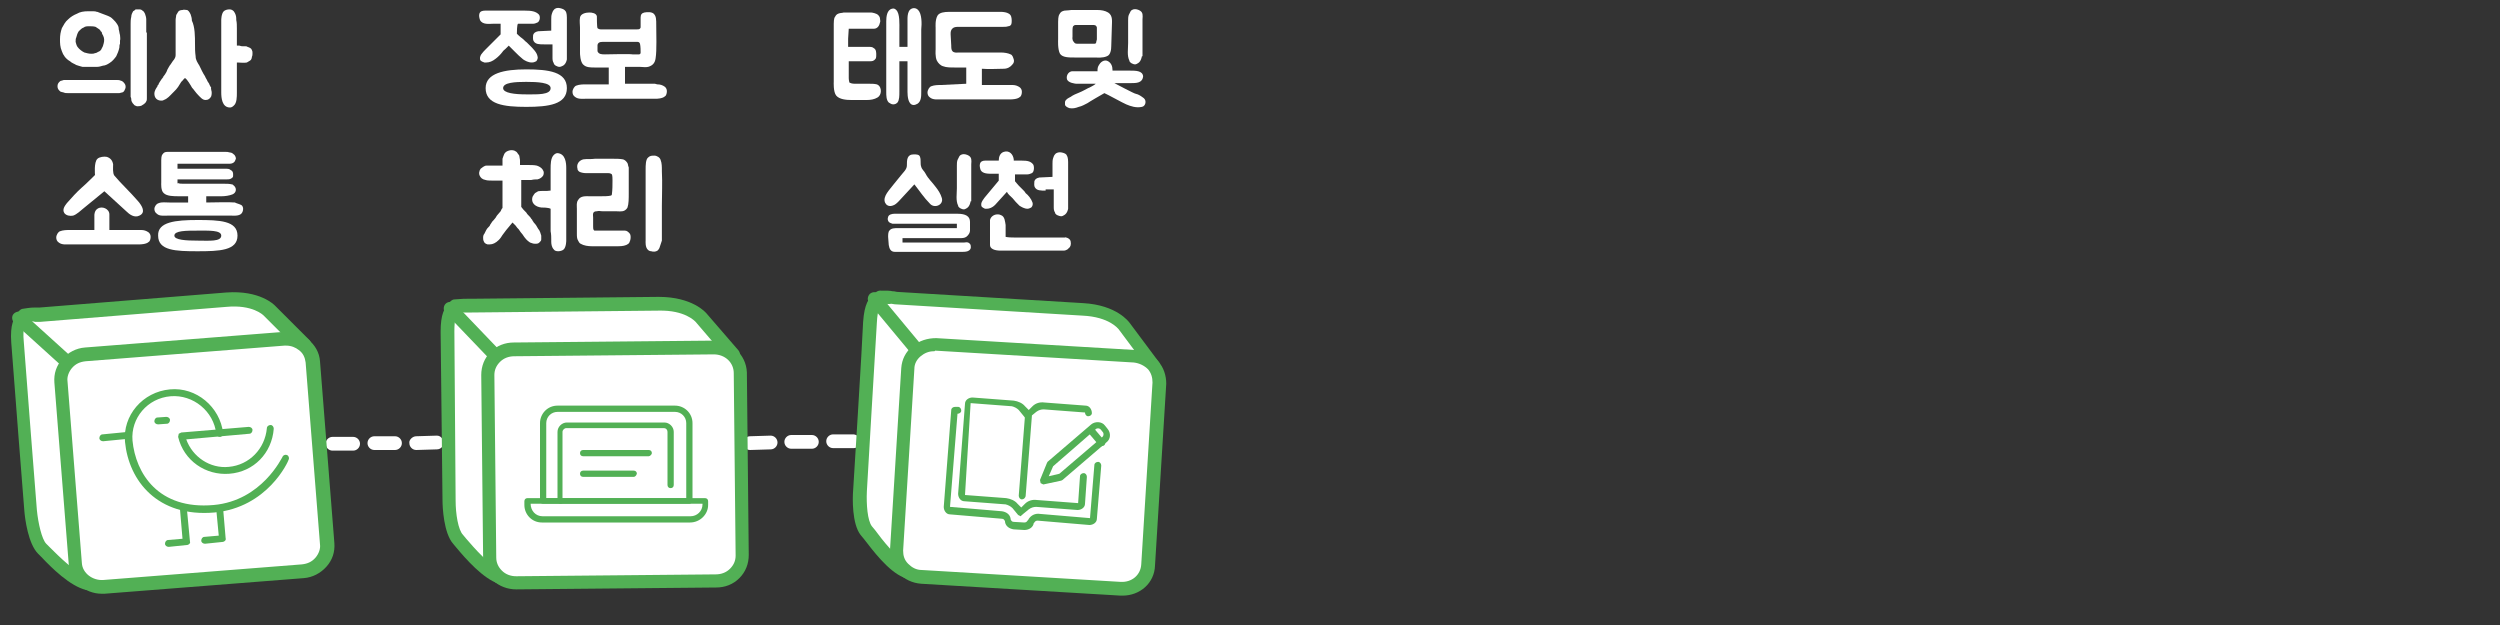 <?xml version="1.0" encoding="utf-8"?>
<!-- Generator: Adobe Illustrator 23.1.0, SVG Export Plug-In . SVG Version: 6.00 Build 0)  -->
<svg version="1.1" id="레이어_1" xmlns="http://www.w3.org/2000/svg" xmlns:xlink="http://www.w3.org/1999/xlink" x="0px"
	 y="0px" width="400px" height="100px" viewBox="0 0 400 100" style="enable-background:new 0 0 400 100;" xml:space="preserve">
<rect x="0" y="0" width="400" height="100" fill="#333333" stroke="none"/>
<g>
	<path style="fill:#FFFFFF;" d="M151.1,70.6c0,0.6-0.5,1.1-1.1,1.1h-3.3c-0.6,0-1.1-0.5-1.1-1.1l0,0c0-0.6,0.5-1.1,1.1-1.1h3.3
		C150.6,69.5,151.1,70,151.1,70.6z M144.4,70.6c0,0.6-0.5,1.1-1.1,1.1H140c-0.6,0-1.1-0.5-1.1-1.1l0,0c0-0.6,0.5-1.1,1.1-1.1h3.3
		C143.9,69.5,144.4,70,144.4,70.6L144.4,70.6z M137.7,70.6c0,0.6-0.5,1.1-1.1,1.1h-3.3c-0.6,0-1.1-0.5-1.1-1.1l0,0
		c0-0.6,0.5-1.1,1.1-1.1h3.3C137.2,69.6,137.7,70,137.7,70.6L137.7,70.6z M131,70.7c0,0.6-0.5,1.1-1.1,1.1h-3.3
		c-0.6,0-1.1-0.5-1.1-1.1s0.5-1.1,1.1-1.1h3.3C130.5,69.6,131,70.1,131,70.7L131,70.7z M124.4,70.8c0,0.6-0.5,1.1-1.1,1.1L120,72
		c-0.6,0-1.1-0.5-1.1-1.1c-0.1-0.5,0.5-1.1,1.1-1.1l3.3-0.1C123.9,69.7,124.4,70.2,124.4,70.8L124.4,70.8z M117.7,70.9
		c0,0.6-0.5,1.1-1.1,1.1h-3.3c-0.6,0-1.1-0.5-1.1-1.1s0.5-1.1,1.1-1.1h3.3C117.2,69.8,117.7,70.3,117.7,70.9L117.7,70.9z M111,71
		c0,0.6-0.5,1.1-1.1,1.1h-3.3c-0.6,0-1.1-0.5-1.1-1.1l0,0c0-0.6,0.5-1.1,1.1-1.1h3.3C110.5,69.9,111,70.4,111,71L111,71z
		 M104.3,71.1c0,0.6-0.5,1.1-1.1,1.1h-3.3c-0.6,0-1.1-0.5-1.1-1.1l0,0c0-0.6,0.5-1.1,1.1-1.1h3.3C103.9,70,104.3,70.5,104.3,71.1
		L104.3,71.1z M97.7,71.1c0,0.6-0.5,1.1-1.1,1.1h-3.3c-0.6,0-1.1-0.5-1.1-1.1s0.5-1.1,1.1-1.1h3.3C97.2,70,97.7,70.5,97.7,71.1
		L97.7,71.1z"/>
</g>
<g>
	<path style="fill:#FFFFFF;" d="M97.6,70.6c0,0.6-0.5,1.1-1.1,1.1h-3.3c-0.6,0-1.1-0.5-1.1-1.1l0,0c0-0.6,0.5-1.1,1.1-1.1h3.3
		C97.2,69.5,97.6,70,97.6,70.6z M91,70.6c0,0.6-0.5,1.1-1.1,1.1h-3.3c-0.6,0-1.1-0.5-1.1-1.1l0,0c0-0.6,0.5-1.1,1.1-1.1h3.3
		C90.5,69.5,91,70,91,70.6L91,70.6z M84.3,70.6c0,0.6-0.5,1.1-1.1,1.1h-3.3c-0.6,0-1.1-0.5-1.1-1.1l0,0c0-0.6,0.5-1.1,1.1-1.1h3.3
		C83.8,69.6,84.3,70,84.3,70.6L84.3,70.6z M77.6,70.7c0,0.6-0.5,1.1-1.1,1.1h-3.3c-0.6,0-1.1-0.5-1.1-1.1s0.5-1.1,1.1-1.1h3.3
		C77.1,69.6,77.6,70.1,77.6,70.7L77.6,70.7z M71,70.8c0,0.6-0.5,1.1-1.1,1.1L66.6,72c-0.6,0-1.1-0.5-1.1-1.1
		c-0.1-0.5,0.5-1.1,1.1-1.1l3.3-0.1C70.5,69.7,70.9,70.2,71,70.8L71,70.8z M64.3,70.9c0,0.6-0.5,1.1-1.1,1.1h-3.3
		c-0.6,0-1.1-0.5-1.1-1.1s0.5-1.1,1.1-1.1h3.3C63.8,69.8,64.3,70.3,64.3,70.9L64.3,70.9z M57.6,71c0,0.6-0.5,1.1-1.1,1.1h-3.3
		c-0.6,0-1.1-0.5-1.1-1.1l0,0c0-0.6,0.5-1.1,1.1-1.1h3.3C57.1,69.9,57.6,70.4,57.6,71L57.6,71z M50.9,71.1c0,0.6-0.5,1.1-1.1,1.1
		h-3.3c-0.6,0-1.1-0.5-1.1-1.1l0,0c0-0.6,0.5-1.1,1.1-1.1h3.3C50.4,70,50.9,70.5,50.9,71.1L50.9,71.1z M44.3,71.1
		c0,0.6-0.5,1.1-1.1,1.1h-3.3c-0.6,0-1.1-0.5-1.1-1.1s0.5-1.1,1.1-1.1h3.3C43.8,70,44.3,70.5,44.3,71.1L44.3,71.1z"/>
</g>
<g>
	<g>
		<path style="fill:#FFFFFF;" d="M135.7,6.2c0,0,0,0.8,0,1.3c0.8,0,1.4,0,1.4,0h1c0.1,0,0.2,0,0.4,0h0.5c0.3,0,0.6,0,0.8,0.2
			c0.4,0.2,0.4,0.7,0.4,1.1c0,0.2,0,0.4-0.1,0.6c-0.3,0.4-0.6,0.4-0.9,0.4h-1.6c-0.4,0-1.5,0-1.8,0c0,1,0,2.2,0,2.2v0.5
			c0,0.3,0.1,0.7,0.1,0.7c0.2,0.1,0.4,0.2,0.9,0.2c0.4,0,1.9,0,2,0h0.3c0.4,0,0.8,0,1.2,0.1c0.1,0,0.1,0.1,0.2,0.1
			c0.6,0.4,0.6,1.6-0.1,2c-0.5,0.3-1.1,0.4-1.7,0.4h-0.6c-0.7,0-1,0-1.6,0h-0.3c-0.8,0-1.9-0.1-2.4-0.7c-0.5-0.6-0.4-2.2-0.4-2.2
			V3.8c0-0.1,0-0.9,0.2-1.1c0.2-0.4,0.4-0.5,0.8-0.6c0.2,0,0.6-0.1,0.6-0.1h3.6c0,0,0.4,0,0.6,0l0,0c0.2,0,0.4,0,0.7,0.1
			c0.2,0.1,0.4,0.1,0.6,0.3c0.2,0.2,0.3,0.4,0.3,0.6s0.1,0.4,0,0.6c-0.1,0.5-0.4,1-1,1h-4L135.7,6.2L135.7,6.2z M147.4,14.7
			c0,0.7,0,1.5-0.6,1.9c-0.2,0.1-0.4,0.2-0.6,0.2c-0.9,0-1-1.4-1-2.1V9.8h-1.3v4.9c0,0.6,0,1.3-0.3,1.7c-0.2,0.2-0.4,0.3-0.7,0.3
			s-0.5-0.2-0.7-0.3c-0.4-0.4-0.4-1.1-0.4-1.7V3.4c0-0.7,0.1-1.8,0.9-2c0.3-0.1,0.5,0,0.7,0.2c0.6,0.6,0.5,2.2,0.5,3.3v2.6h1.3v-4
			c0-0.7-0.1-2.1,1-2.2c0.3,0,0.5,0.1,0.7,0.3c0.6,0.6,0.6,2.2,0.5,3.1L147.4,14.7L147.4,14.7z"/>
		<path style="fill:#FFFFFF;" d="M154.6,13.4v-2.6c-0.7,0-1.2,0-1.9,0c-0.6,0-1.3,0-1.8-0.2c-0.4-0.1-0.8-0.5-1-0.9
			c-0.3-0.6-0.2-1.7-0.2-1.8V4.4c0-0.1-0.1-1.2,0.3-1.9c0.3-0.5,1.1-0.6,1.8-0.6h8.1c0.1,0,1.7-0.1,1.9,0.8c0.1,0.3,0.1,1,0,1.2
			c-0.1,0.2-0.3,0.3-0.5,0.3c-0.2,0.1-0.6,0.1-1.1,0.1h-7c-1.2,0-1.1,1-1.1,1.2l0.1,1.8c0,0.3,0,0.7,0.2,0.9
			c0.3,0.3,0.7,0.2,1.1,0.2h6.6c0.6,0,1.2,0.1,1.6,0.3c0.3,0.1,0.4,0.5,0.5,0.8s0,0.6-0.2,0.8c-0.3,0.4-0.8,0.7-1.4,0.7
			c-1.1,0-2.3,0.1-3.5,0v2.6h4.9c0.4,0,0.8,0.1,1.2,0.4c0.2,0.2,0.3,0.4,0.3,0.7s-0.1,0.7-0.3,0.8c-0.4,0.4-1.4,0.4-1.4,0.4
			c-11,0-11.1,0-11.3,0c-0.5,0-1.2,0.1-1.7-0.3c-0.3-0.2-0.4-0.5-0.4-0.8c0-0.4,0.3-0.9,0.6-1c0.5-0.2,1.1-0.2,1.6-0.2L154.6,13.4z"
			/>
		<path style="fill:#FFFFFF;" d="M171.9,9.2L171.9,9.2c-0.9,0-1.9,0-2.3-0.6c-0.4-0.7-0.3-2.3-0.3-2.3s0-0.4,0-1.3s0-1.5,0-1.5
			c0-0.2,0-0.9,0.2-1.2c0.2-0.4,0.4-0.5,0.8-0.6c0.3,0,1.1-0.1,1.1-0.1h4.2c0.6,0,1.2,0.1,1.7,0.4c0.8,0.5,0.6,1.5,0.6,2.2l-0.1,3.2
			c0,0.5-0.1,1.4-0.7,1.6c-0.7,0.3-1.4,0.2-2.1,0.2C174.6,9.2,172.3,9.2,171.9,9.2z M183,15.7c0.5,0.4,0.3,1.3-0.3,1.4
			c-0.9,0.2-1.8-0.1-2.5-0.4c-0.5-0.2-3-1.6-3.5-1.8c-0.2,0.1-2.6,1.5-2.7,1.6c-0.4,0.2-0.9,0.5-1.4,0.6c-0.5,0.2-1,0.3-1.5,0.2
			c-0.3-0.1-0.7-0.3-0.7-0.6c0-0.2,0-0.3,0-0.4c0.1-0.4,0.5-0.6,0.9-0.8c0.4-0.3,0.9-0.5,1.4-0.7s1-0.5,1.4-0.7
			c0.1,0,1.2-0.6,1.2-0.7h-3.1c0,0-1.4-0.1-1.5-0.8c-0.1-0.5,0.2-1.1,0.8-1.2h4.1c0-0.4,0-0.7,0.3-1.1c0.3-0.5,0.9-0.8,1.4-0.5
			s0.7,0.8,0.7,1.4v0.1h2.8c0.9,0,2,0,2.1,0.9c-0.1,1.1-1.1,1.1-2,1.1h-2.6c0.2,0.1,3.2,1.7,3.4,1.7C182.2,15.1,182.6,15.4,183,15.7
			z M172.7,4c-0.2,0-0.4,0-0.6,0c-0.2,0-0.3,0.1-0.4,0.2c-0.1,0.1-0.1,0.7-0.1,0.7c0,1.3,0,1,0,1s-0.1,0.5,0.2,0.8
			C172,7,172.1,7,172.6,7c1.1,0,1.2,0,1.9,0c0.2,0,0.4,0,0.6,0c0.2,0,0.3-0.1,0.3-0.3c0-0.1,0.1-0.3,0.1-0.4V5c0-0.2,0-0.4,0-0.6
			C175.4,4,175.1,4,174.9,4H172.7z M182.7,9c0,0-0.1,0.8-0.6,1.1c-0.2,0.1-0.3,0.2-0.5,0.2s-0.4-0.1-0.6-0.2
			c-0.1-0.1-0.3-0.2-0.3-0.4c-0.4-0.8-0.2-1.9-0.2-2.8c0-1.1,0-2.2,0-3.3V3.3c0-0.3,0-0.6,0.1-0.9c0.1-0.2,0.2-0.4,0.3-0.6
			c0.2-0.3,0.6-0.4,1-0.3c0.4,0.1,0.7,0.3,0.8,0.5c0.2,0.3,0.1,1,0.1,1.1V9H182.7z"/>
	</g>
	<g>
		<path style="fill:#FFFFFF;" d="M141.6,32.4c-0.4-1,0.8-2.1,1.3-2.8c0.4-0.5,0.9-1.1,1.3-1.6c0.3-0.4,0.9-0.9,0.9-1.5
			c0-0.9,0-1.8,1.1-1.8c0.4,0,0.9,0,1,0.4c0.2,0.5,0,1.1,0.2,1.6c0.1,0.4,0.5,0.7,0.7,1.1c0.4,0.8,1.1,1.4,1.6,2.1
			c0.4,0.5,0.8,1.1,1,1.8c0.3,1.1-1.2,1.7-1.9,0.9c-1-1-1.7-2.1-2.5-3.1c0,0-2.3,2.5-2.5,2.7c-0.3,0.3-0.6,0.6-1,0.7
			c-0.3,0.1-0.6,0.1-0.9-0.1C141.8,32.7,141.7,32.6,141.6,32.4z M155.3,39.2c0.1,0.5,0,0.8-0.5,1c-0.3,0.1-0.7,0.1-0.9,0.1h-9
			c-0.5,0-1.1,0-1.7,0c-0.7,0-0.9-0.5-1-1.1l-0.1-1.3c0-0.3,0-0.8,0.2-1c0.3-0.4,0.8-0.4,1.4-0.4h0.6c0.1,0,0.2,0,0.3,0h8.5v-0.7
			h-8.7c-0.1,0-0.3,0-0.4,0h-0.5c-0.3,0-0.5,0-0.7,0c-0.2-0.1-0.4-0.1-0.6-0.3c-0.2-0.3-0.2-0.5-0.1-0.8c0.1-0.4,0.7-0.5,1-0.5
			c0.2,0,0.4,0,0.6,0h0.3c0.1,0,0.2,0,0.4,0h8.8c1.3,0,2,0.4,2,1.3v1.4c0,0.3-0.2,0.7-0.6,1c-0.3,0.2-0.7,0.2-1,0.2h-9.2v0.7h9.9
			C154.8,38.7,155.1,38.8,155.3,39.2z M155.3,32.2c0,0-0.1,0.8-0.6,1.1c-0.2,0.1-0.3,0.2-0.5,0.2s-0.4-0.1-0.6-0.2
			c-0.1-0.1-0.3-0.2-0.3-0.4c-0.4-0.8-0.2-1.9-0.2-2.8c0-1.1,0-2.2,0-3.3v-0.3c0-0.3,0-0.6,0.1-0.9c0.1-0.2,0.2-0.4,0.3-0.6
			c0.2-0.3,0.6-0.4,1-0.3s0.7,0.3,0.8,0.5c0.2,0.3,0.1,1,0.1,1.1v5.9H155.3z"/>
		<path style="fill:#FFFFFF;" d="M165.2,32.4c0.1,0.3,0,0.6-0.2,0.8c-0.2,0.1-0.4,0.2-0.6,0.2c-0.5,0-1-0.3-1.3-0.5
			c-0.4-0.4-0.8-0.8-1.1-1.2c-0.3-0.3-0.7-0.6-0.9-1l-1.9,2.1c-0.4,0.4-0.9,0.6-1.3,0.6c-0.1,0-0.2,0-0.3,0
			c-0.2-0.1-0.4-0.2-0.5-0.3c-0.2-0.3-0.1-0.7,0.1-1c0.2-0.3,0.4-0.6,0.6-0.8c0.7-0.8,1.3-1.6,2-2.4v-1.1c-0.2,0-0.7,0-1.1,0
			c-0.6,0-1.5,0-1.8-0.6c-0.1-0.3-0.2-0.7-0.1-1c0.1-0.4,0.5-0.5,0.8-0.5c0.1,0,0.2,0,0.3,0s0.2,0,0.2,0h1.7c0-0.6,0.2-1.2,0.8-1.4
			c0.9-0.3,1.5,0.4,1.6,1.2c0,0.1,0,0.1,0,0.2h1.3c0.9,0,1.4,0.1,1.8,0.6c0.2,0.3,0.2,1.2-0.2,1.4c-0.2,0.1-0.5,0.2-0.7,0.2
			c-0.3,0-0.5,0-0.8,0c-0.5,0-0.9,0-1.2,0c0,0.7,0,0.2,0,1.1c0.1,0.1,0.4,0.5,0.6,0.7c0.2,0.2,0.4,0.4,0.7,0.7
			c0.2,0.2,0.3,0.3,0.4,0.5C164.5,31.2,165,31.8,165.2,32.4z M171.3,38.6c0.1,0.5,0,0.9-0.3,1.1c-0.3,0.4-0.8,0.4-0.8,0.4h-10.1
			c-1,0-1.7-0.3-1.7-0.9v-2.7c0-0.3,0-1,0-1.3c0.1-0.5,0.6-0.9,1.2-0.9c0.1,0,0.3,0,0.5,0.1c0.7,0.2,0.7,1.1,0.8,1.6
			c0,0.2,0,1.7,0,1.9c0.1,0,0.3,0.1,1.3,0.1c0.8,0,1.6,0,1.6,0h6.6C170.4,37.9,171.2,38.1,171.3,38.6z M167.3,30.5
			c-0.8,0-1.4,0-1.7-0.5c-0.2-0.3-0.1-0.7-0.1-1c0.1-0.3,0.3-0.5,0.8-0.6c0.2,0,1.8-0.1,2.1-0.1v-2.1c0-0.3,0-0.6,0.1-0.9
			c0.1-0.2,0.1-0.4,0.3-0.6c0.2-0.3,0.7-0.4,1.1-0.3c0.4,0.1,0.7,0.2,0.8,0.5c0.2,0.3,0.2,0.9,0.2,1v7.5l0,0c0,0-0.1,0.7-0.6,1
			c-0.2,0.1-0.3,0.2-0.5,0.2s-0.5-0.1-0.7-0.2c-0.1-0.1-0.3-0.2-0.3-0.4c-0.2-0.3-0.2-0.6-0.2-0.9v-2.8h-1.3V30.5z"/>
	</g>
</g>
<g>
	<g>
		<path style="fill:#FFFFFF;" d="M117.2,56.8l-5.1-5.9c0,0-1.8-2.3-6.8-2.2c-2.2,0-29.9,0.3-29.9,0.3c-1.1,0-0.7-0.1-2.6,0
			c-0.6,0.6-1.3,1.1-1.3,4.1s0.2,27.1,0.2,27.1c0,1.5,0.3,4.9,1.4,6.2c1.2,1.3,4.3,5.2,6.9,6S116.7,64.3,117.2,56.8"/>
	</g>
	<g>
		<path style="fill:#52B055;" d="M80.2,93.5c-0.2,0-0.3,0-0.4-0.1c-2.5-0.8-5.3-4-6.8-5.8L72.5,87c-1.5-1.7-1.7-5.8-1.7-7l-0.3-26.9
			c0-2.9,0.6-3.8,1.4-4.7l0.2-0.2c0.2-0.2,0.4-0.3,0.7-0.3c1.2-0.1,1.6-0.1,2-0.1c0.2,0,0.3,0,0.7,0l29.9-0.3c5.4,0,7.5,2.5,7.6,2.6
			l5.1,5.9c0.2,0.2,0.3,0.5,0.3,0.8c-0.6,7.2-25.9,29-34.1,34.6C81.9,93,80.9,93.5,80.2,93.5z M80.2,91.3L80.2,91.3L80.2,91.3z
			 M73.4,50c-0.4,0.4-0.7,0.9-0.7,3l0.2,27.1c0,2.1,0.4,4.7,1.2,5.5l0.5,0.6c1.2,1.4,3.8,4.4,5.7,5.1c3.9-1,34.2-27.1,35.8-34.2
			l-4.8-5.6c-0.1-0.1-1.7-1.9-5.9-1.8L75.5,50c-0.4,0-0.6,0-0.8,0C74.4,50,74.1,50,73.4,50z"/>
	</g>
	<g>
		<path style="fill:#FFFFFF;" d="M118.8,88.8c0,2.2-1.9,4.1-4.2,4.1l-31.9,0.3c-2.3,0-4.3-1.8-4.3-4L78.1,60c0-2.2,1.9-4.1,4.2-4.1
			l31.9-0.3c2.3,0,4.3,1.8,4.3,4L118.8,88.8z"/>
	</g>
	<g>
		<path style="fill:#52B055;" d="M82.6,94.3c-1.4,0-2.7-0.5-3.7-1.4c-1-1-1.6-2.2-1.6-3.6L77,60c0-1.4,0.5-2.7,1.5-3.7
			s2.3-1.5,3.7-1.5l31.9-0.3c2.8,0,5.3,2.2,5.4,5.1l0.3,29.2c0,1.4-0.5,2.7-1.5,3.7S116,94,114.6,94L82.6,94.3L82.6,94.3z
			 M114.2,56.7L114.2,56.7L82.3,57c-0.9,0-1.7,0.3-2.3,0.9c-0.6,0.6-0.9,1.3-0.9,2.1l0.3,29.2c0,0.8,0.3,1.5,0.9,2.1
			s1.4,0.9,2.3,0.9l31.9-0.3c0.9,0,1.7-0.3,2.3-0.9c0.6-0.6,0.9-1.3,0.9-2.1l0,0l-0.3-29.2C117.4,58,116,56.7,114.2,56.7z"/>
	</g>
	<g>
		<path style="fill:#52B055;" d="M79,57.6c-0.3,0-0.6-0.1-0.8-0.3l-6.9-7.2c-0.4-0.4-0.4-1.1,0-1.5s1.1-0.4,1.5,0l6.9,7.2
			c0.4,0.4,0.4,1.1,0,1.5C79.5,57.5,79.2,57.6,79,57.6z"/>
	</g>
	<g>
		<path style="fill:#52B055;" d="M87.4,79.7h22.4v-12c0-1-0.8-1.8-1.8-1.8H89.2c-1,0-1.8,0.8-1.8,1.8L87.4,79.7L87.4,79.7z
			 M110.3,80.6H86.9c-0.3,0-0.5-0.2-0.5-0.5V67.7c0-1.5,1.2-2.8,2.8-2.8H108c1.5,0,2.8,1.2,2.8,2.8v12.4
			C110.8,80.4,110.5,80.6,110.3,80.6"/>
	</g>
	<g>
		<path style="fill:#52B055;" d="M84.9,80.6L84.9,80.6c0,1.1,0.8,2,1.9,2h23.7c1,0,1.9-0.8,1.9-1.9v-0.1H84.9z M110.4,83.6H86.7
			c-1.6,0-2.8-1.3-2.8-2.8v-0.6c0-0.3,0.2-0.5,0.5-0.5h28.4c0.3,0,0.5,0.2,0.5,0.5v0.6C113.3,82.3,112,83.6,110.4,83.6"/>
	</g>
	<g>
		<path style="fill:#52B055;" d="M89.7,80.6c-0.3,0-0.5-0.2-0.5-0.5v-11c0-0.8,0.7-1.5,1.5-1.5h15.6c0.8,0,1.5,0.7,1.5,1.5v8.5
			c0,0.3-0.2,0.5-0.5,0.5s-0.5-0.2-0.5-0.5v-8.5c0-0.3-0.2-0.6-0.6-0.6H90.6c-0.3,0-0.6,0.3-0.6,0.6v11C90.2,80.4,90,80.6,89.7,80.6
			"/>
	</g>
	<g>
		<path style="fill:#52B055;" d="M103.8,73H93.3c-0.3,0-0.5-0.2-0.5-0.5S93,72,93.3,72h10.5c0.3,0,0.5,0.2,0.5,0.5
			C104.3,72.7,104,73,103.8,73"/>
	</g>
	<g>
		<path style="fill:#52B055;" d="M101.4,76.3h-8.1c-0.3,0-0.5-0.2-0.5-0.5s0.2-0.5,0.5-0.5h8.1c0.3,0,0.5,0.2,0.5,0.5
			C101.8,76.1,101.6,76.3,101.4,76.3"/>
	</g>
</g>
<g>
	<g>
		<path style="fill:#FFFFFF;" d="M184.5,58.5l-4.7-6.3c0,0-1.6-2.4-6.6-2.7c-2.2-0.1-29.8-1.8-29.8-1.8c-1.1-0.1-0.7-0.2-2.6-0.1
			c-0.6,0.6-1.4,1-1.6,4c-0.2,3-1.6,27-1.6,27c-0.1,1.5-0.1,4.9,1,6.3s3.9,5.5,6.4,6.5C147.5,92.3,183.4,65.9,184.5,58.5"/>
	</g>
	<g>
		<path style="fill:#52B055;" d="M145.1,92.5c-0.2,0-0.4,0-0.5-0.1c-2.5-1-5-4.4-6.4-6.2l-0.5-0.6c-1.4-1.8-1.3-5.9-1.2-7.1
			c0,0,1.5-24,1.6-27c0.2-2.9,0.9-3.8,1.8-4.6l0.2-0.1c0.2-0.2,0.5-0.3,0.7-0.3c1.2,0,1.6,0,2,0.1c0.2,0,0.3,0,0.7,0.1l29.8,1.8
			c5.4,0.3,7.3,3,7.4,3.1l4.7,6.3c0.2,0.2,0.2,0.5,0.2,0.8c-1.1,7.1-27.8,27.1-36.5,32.2C146.9,92.1,145.8,92.5,145.1,92.5z
			 M141.2,48.6c-0.4,0.4-0.8,0.9-0.9,3c-0.2,3-1.6,27-1.6,27c-0.1,2.1,0.1,4.7,0.8,5.6l0.5,0.6c1.1,1.5,3.5,4.6,5.3,5.4
			c4-0.7,36-24.7,38.1-31.6l-4.4-5.9c-0.1-0.1-1.5-2-5.8-2.2l-29.8-1.8c-0.4,0-0.6-0.1-0.8-0.1C142.2,48.7,142,48.6,141.2,48.6z"/>
	</g>
	<g>
		<path style="fill:#FFFFFF;" d="M183.8,90.5c-0.1,2.2-2.1,3.9-4.5,3.8l-31.8-1.9c-2.3-0.1-4.1-2.1-4-4.3l1.8-29.1
			c0.1-2.2,2.1-3.9,4.5-3.8l31.8,1.9c2.3,0.1,4.1,2.1,4,4.3L183.8,90.5z"/>
	</g>
	<g>
		<path style="fill:#52B055;" d="M179.6,95.3c-0.1,0-0.2,0-0.3,0l-31.9-1.9c-1.4-0.1-2.7-0.7-3.6-1.7c-1-1-1.4-2.4-1.4-3.7l1.8-29.1
			c0.1-1.4,0.7-2.6,1.8-3.5s2.4-1.3,3.8-1.3l31.8,1.9c1.5,0.1,2.8,0.7,3.7,1.8c0.9,1,1.3,2.3,1.3,3.6l-1.8,29.1
			C184.7,93.3,182.4,95.3,179.6,95.3z M149.4,56.2c-0.8,0-1.5,0.3-2.1,0.8s-1,1.2-1,2l-1.8,29.1c0,0.8,0.2,1.5,0.8,2.1s1.3,1,2.2,1
			l31.8,1.9c1.8,0.1,3.2-1.1,3.3-2.8l0,0l1.8-29.1c0-0.8-0.2-1.5-0.7-2.1c-0.6-0.6-1.4-1-2.3-1.1l-31.8-1.9
			C149.6,56.2,149.5,56.2,149.4,56.2z"/>
	</g>
	<g>
		<path style="fill:#52B055;" d="M146.3,56.6c-0.3,0-0.6-0.1-0.8-0.4l-6.4-7.7c-0.4-0.5-0.3-1.1,0.1-1.5c0.5-0.4,1.1-0.3,1.5,0.1
			l6.4,7.7c0.4,0.5,0.3,1.1-0.1,1.5C146.8,56.5,146.6,56.6,146.3,56.6z"/>
	</g>
	<g>
		<path style="fill:#52B055;" d="M163.9,84.8l-1.7-0.1c-0.7-0.1-1.3-0.5-1.4-1.2v-0.1c-0.1-0.2-0.2-0.4-0.5-0.4l-8.3-0.7
			c-0.6,0-1-0.6-1-1.2l1.2-15.5c0-0.3,0.3-0.5,0.6-0.5h0.5c0.3,0,0.5,0.3,0.5,0.6c0,0.3-0.3,0.5-0.6,0.5L152,81.1l8.3,0.7
			c0.7,0.1,1.3,0.5,1.4,1.2v0.1c0.1,0.2,0.2,0.4,0.5,0.4l1.7,0.1c0.2,0,0.4-0.1,0.5-0.3l0.1-0.1c0.3-0.6,0.9-1,1.6-1l8.3,0.7
			l0.7-8.5c0-0.3,0.3-0.5,0.6-0.5s0.5,0.3,0.5,0.6l-0.7,8.5c0,0.6-0.6,1-1.2,1l-8.3-0.7c-0.2,0-0.4,0.1-0.5,0.3l-0.1,0.1
			C165.3,84.4,164.6,84.8,163.9,84.8"/>
	</g>
	<g>
		<path style="fill:#52B055;" d="M168.5,74.6l-0.7,1.6l1.7-0.4l6.9-5.9c0.2-0.2,0.2-0.5,0.1-0.7l-0.4-0.5c-0.2-0.2-0.5-0.2-0.7-0.1
			L168.5,74.6z M166.9,77.5l-0.4-0.2l-0.1-0.5l1.1-2.7l0.1-0.2l7-6c0.6-0.5,1.7-0.5,2.2,0.2l0.4,0.5c0.6,0.7,0.5,1.7-0.2,2.2l-7,6
			l-0.2,0.1l-2.8,0.6H166.9z"/>
	</g>
	<g>
		<path style="fill:#52B055;" d="M176.2,71.4l-0.4-0.2l-1.7-2c-0.2-0.2-0.2-0.6,0.1-0.8c0.2-0.2,0.6-0.2,0.8,0.1l1.7,2
			c0.2,0.2,0.2,0.6-0.1,0.8L176.2,71.4z"/>
	</g>
	<g>
		<path style="fill:#52B055;" d="M163.3,82.6l-0.4-0.2l-0.9-1.1c-0.3-0.3-0.7-0.5-1.1-0.6l-6.6-0.5c-0.6,0-1-0.6-1-1.2l1.1-14.4
			c0-0.6,0.6-1,1.2-1l6.6,0.5c0.7,0.1,1.4,0.4,1.8,0.9l0.6,0.6l0.6-0.6c0.5-0.5,1.2-0.7,1.9-0.6l6.6,0.5c0.6,0,1,0.6,1,1.2
			c0,0.3-0.3,0.5-0.6,0.5s-0.5-0.3-0.5-0.6l-6.6-0.5c-0.4,0-0.8,0.1-1.2,0.4l-1.1,0.9c-0.2,0.2-0.6,0.2-0.8-0.1l-0.9-1.1
			c-0.3-0.3-0.7-0.5-1.1-0.6l-6.6-0.5l-0.9,14.7l6.6,0.5c0.7,0.1,1.4,0.4,1.8,0.9l0.6,0.6l0.6-0.6c0.5-0.5,1.2-0.7,1.9-0.6l6.6,0.5
			l0.3-4.3c0-0.3,0.3-0.5,0.6-0.5s0.5,0.3,0.5,0.6l-0.3,4.3c0,0.6-0.6,1-1.2,1l-6.6-0.5c-0.4,0-0.8,0.1-1.2,0.4l-1.1,0.9L163.3,82.6
			z"/>
	</g>
	<g>
		<path style="fill:#52B055;" d="M163.5,79.9c-0.3,0-0.5-0.3-0.5-0.6l1-12.8c0-0.3,0.3-0.5,0.6-0.5s0.5,0.3,0.5,0.6l-1,12.8
			C164,79.7,163.8,79.9,163.5,79.9"/>
	</g>
</g>
<g>
	<g>
		<path style="fill:#FFFFFF;" d="M82.7,5.4c0.1,0.1,0.5,0.5,0.8,0.7s0.5,0.5,0.8,0.7c0.2,0.2,0.3,0.3,0.5,0.5
			C85.3,7.8,85.9,8.4,86,9c0.1,0.2,0,0.6-0.2,0.8c-0.2,0.1-0.4,0.2-0.7,0.2c-0.6,0-1.1-0.3-1.4-0.5c-0.5-0.4-0.9-0.8-1.3-1.2
			c-0.3-0.3-0.7-0.7-1-1l-0.5,0.5c-0.2,0.2-0.4,0.3-0.5,0.5c-0.3,0.4-0.7,0.8-1.1,1.1c-0.5,0.4-1,0.6-1.5,0.6c-0.1,0-0.2,0-0.3,0
			c-0.3-0.1-0.5-0.2-0.6-0.3c-0.2-0.3-0.1-0.7,0.1-1s0.5-0.6,0.7-0.8c0.5-0.5,2.2-2.2,2.4-2.4V3.8h-1.2c-0.6,0-1.7,0.2-2.1-0.6
			c-0.1-0.3-0.2-0.7-0.1-1c0.1-0.4,0.5-0.5,0.9-0.5c0.1,0,1.7,0,1.9,0H84c1,0,1.7,0.1,2.2,0.6c0.3,0.3,0.2,1.1-0.2,1.3
			c-0.2,0.1-0.5,0.2-0.7,0.2c-0.4,0-0.7,0-1.1,0h-1.3C82.7,3.8,82.7,5.3,82.7,5.4z M84.2,11.1c3.6,0,6.5,0.4,6.5,3s-2.9,3-6.5,3
			s-6.5-0.4-6.5-3C77.7,11.7,80.7,11.1,84.2,11.1z M84.2,13.1c-1.8,0-3.7,0.1-3.7,1c0,0.8,1.9,1,3.7,1c1.8,0,3.9,0.1,3.9-1
			C88.1,13.2,86,13.1,84.2,13.1z M87.1,7.1c-0.8,0-1.4,0-1.7-0.5c-0.2-0.3-0.1-0.8-0.1-1c0.1-0.3,0.3-0.5,0.8-0.6
			c0.2,0,1.9-0.1,2.1-0.1V3.1c0-0.3,0-0.6,0.1-0.9c0.1-0.2,0.1-0.4,0.3-0.6c0.2-0.3,0.6-0.4,1-0.3c0.4,0.1,0.7,0.2,0.9,0.5
			c0.2,0.3,0.2,0.9,0.2,1v6.7l0,0c0,0-0.1,0.7-0.6,1c-0.2,0.1-0.4,0.2-0.6,0.2s-0.4-0.1-0.6-0.2c-0.1-0.1-0.3-0.2-0.3-0.4
			c-0.2-0.3-0.2-0.6-0.2-0.9V7.1H87.1z"/>
		<path style="fill:#FFFFFF;" d="M105.2,13.5c0.4,0,0.8,0.1,1.2,0.4c0.2,0.2,0.3,0.4,0.3,0.7s-0.1,0.7-0.3,0.8
			c-0.4,0.4-1.4,0.4-1.4,0.4H94.1c-0.1,0-0.3,0-0.4,0c-0.5,0-1.2,0.1-1.7-0.3c-0.3-0.2-0.4-0.5-0.4-0.8c0-0.4,0.3-0.9,0.6-1
			c0.5-0.2,1.1-0.2,1.6-0.2h0.1c1.1,0,2.3,0,3.5,0v-2.7c-1,0-1.8,0-2.3,0s-1.3,0-1.7-0.4c-0.6-0.4-0.6-1.9-0.6-1.9V4.4
			c0-0.5-0.1-1,0-1.6S93.7,2,94.3,2c0.4,0,1.1,0.1,1.2,0.6c0,0.2,0,1.7,0.1,1.9c0.1,0.1,0.3,0.2,0.5,0.2c0.6,0,0.8,0,1.4,0h4.4
			c0.3,0,0.5,0,0.6-0.3c0-0.3,0-1.4,0-1.6c0-0.5,0.2-0.7,0.6-0.8c0.5-0.1,1.2-0.1,1.5,0.2c0.4,0.4,0.4,0.9,0.4,1.9
			c0,1.2,0.1,4-0.1,5.2c-0.1,0.8-0.5,1.2-1.2,1.4c-0.4,0.1-0.9,0-1.3,0c-0.8,0-1.6,0-2.4,0v2.7c1.3,0,2.2,0,3.5,0c0.5,0,0.9,0,1.3,0
			C105.1,13.5,105.2,13.5,105.2,13.5z M96.8,8.7c0.2,0,4.1-0.1,4.4,0c0.2,0,0.4,0,0.6,0c0.3,0,0.7,0.1,0.7-0.3c0-0.2,0-1-0.1-1.4
			c-0.1-0.3-0.3-0.3-0.5-0.3c-0.1,0-0.5,0-0.6,0h-4.4c-0.5,0-1.2-0.1-1.3,0.5c0,0.1,0,1,0,1C95.8,8.7,96.3,8.7,96.8,8.7z"/>
	</g>
	<g>
		<path style="fill:#FFFFFF;" d="M80.4,33.3v-4.4c-0.1,0-0.2,0-0.3,0h-0.6c-0.9,0-1.6,0-1.8-0.1c-0.5-0.1-0.8-0.3-1-0.8
			c0-0.2-0.1-0.3,0-0.5c0-0.2,0.1-0.3,0.2-0.5c0.1-0.1,0.3-0.2,0.4-0.3c0.2-0.1,0.3-0.2,0.5-0.2h2.6c0-0.3,0-0.9,0-1.1
			c0.1-0.3,0.2-0.6,0.3-0.8c0.2-0.3,0.4-0.4,0.7-0.5c0.3-0.1,0.6-0.1,0.9,0c0.2,0.1,0.4,0.2,0.5,0.4c0.1,0.2,0.3,0.3,0.3,0.5
			s0.1,0.4,0.1,0.7v0.7h1.2c0.5,0,1.1,0,1.5,0.1c0.3,0.1,0.7,0.3,0.9,0.6c0.1,0.2,0.2,0.3,0.2,0.5s0,0.3-0.1,0.5
			c-0.2,0.3-0.5,0.5-0.9,0.6c-0.3,0-0.6,0-1,0.1c-0.4,0-1,0-1.6,0c0,0.4,0,1.2,0,1.5v2.1c0,0.1,0,0.2,0,0.4v0.3
			c0.1,0.1,0.2,0.3,0.4,0.5c0.2,0.2,0.3,0.3,0.4,0.4c0.1,0.2,0.2,0.3,0.4,0.5c0.1,0.1,0.3,0.3,0.4,0.5c0.1,0.1,0.2,0.2,0.2,0.3
			c0.1,0.1,0.2,0.3,0.2,0.3c0.3,0.3,0.5,0.6,0.7,1c0.3,0.3,0.4,0.8,0.5,1.1c0,0.2,0,0.4,0,0.6c0,0.2-0.1,0.3-0.3,0.5
			C86.1,39,85.9,39,85.6,39c-0.3,0-0.5-0.1-0.8-0.2c-0.3-0.2-0.4-0.3-0.6-0.5s-0.4-0.5-0.6-0.8c-0.2-0.2-0.4-0.5-0.6-0.8
			c-0.2-0.2-0.3-0.3-0.5-0.6c-0.2-0.2-0.4-0.4-0.5-0.5c-0.2,0.2-0.3,0.4-0.5,0.6c-0.2,0.2-0.3,0.4-0.5,0.6c-0.2,0.3-0.4,0.5-0.6,0.8
			s-0.3,0.5-0.6,0.8c-0.5,0.5-1,0.7-1.4,0.7c-0.1,0-0.3,0-0.4,0c-0.3-0.1-0.5-0.2-0.6-0.5c-0.1-0.2-0.1-0.4-0.1-0.6
			c0-0.3,0.1-0.5,0.2-0.6c0.1-0.2,0.2-0.4,0.3-0.6c0.1-0.2,0.2-0.3,0.4-0.5c0.1-0.1,0.2-0.2,0.2-0.3l0.2-0.3
			c0.1-0.2,0.2-0.3,0.4-0.5c0.2-0.2,0.4-0.5,0.5-0.7c0.2-0.2,0.4-0.5,0.6-0.7C80.2,33.6,80.3,33.3,80.4,33.3z M86.6,33.2
			c-0.9-0.1-1.7-0.7-1.4-1.7c0.1-0.2,0.3-0.5,0.4-0.6c0.2-0.1,0.3-0.2,0.5-0.3c0.4-0.1,1.5,0,1.9-0.1h0.1v0.3c0-0.6,0-1,0-1.6
			c0-0.7,0-1.3,0-2V27c0-0.7,0-1.7,0.5-2.2c0.2-0.2,0.4-0.3,0.6-0.3l0,0c1.3,0.1,1.4,1.6,1.4,2.4v11.6c0,0,0,1-0.4,1.4
			c-0.2,0.2-0.6,0.3-0.9,0.3s-0.6-0.1-0.7-0.3c-0.3-0.3-0.4-0.8-0.4-1.2c0-0.1,0-0.2,0-0.3c0-0.4,0-0.9-0.1-1.4c0-0.3,0-0.6,0-0.8
			V36c0-0.5,0-1.7,0-2.2c0-0.1,0-0.3,0-0.4C87.7,33.2,86.9,33.2,86.6,33.2z"/>
		<path style="fill:#FFFFFF;" d="M94.9,34.8c0,0.3,0,1.1,0,1.4c0,0.2,0,0.5,0.1,0.6l0.1,0.1c0.6,0,1.4,0,2,0c0.9,0,2,0,2.9,0
			c0.3,0,0.5,0.2,0.7,0.4s0.2,0.5,0.2,0.7c0,0.3-0.1,0.6-0.2,0.8s-0.3,0.3-0.5,0.4c-0.5,0.2-1,0.2-1.6,0.2c-0.5,0-1.1,0-1.6,0
			c-0.4,0-0.9,0-1.3,0c-0.3,0-0.7,0-1,0c-0.6,0-1.3-0.1-1.8-0.4c-0.2-0.1-0.3-0.3-0.4-0.5c-0.2-0.3-0.2-0.7-0.2-1.1c0-1.2,0-2.8,0-4
			c0-0.5-0.1-1,0.2-1.4c0.4-0.7,1.2-0.6,1.9-0.6h1.8c0.3,0,1.2,0,1.5-0.1c0.1,0,0.2-0.1,0.2-0.2c0.1-0.7,0.1-1.6,0.1-2.2
			c0-0.3,0-0.8-0.1-1c-0.1-0.1-0.3-0.2-0.6-0.2h-3.6c-0.3,0-0.9-0.1-1.1-0.3c-0.1-0.1-0.2-0.2-0.2-0.4c-0.2-0.7,0.2-1.3,0.9-1.5
			c0.6-0.1,1.2,0,1.9-0.1h2.9c0.5,0,1.1,0,1.6,0.1c0.3,0.1,0.5,0.3,0.7,0.6c0,0.1,0.1,0.2,0.1,0.4c0,0.1,0.1,0.2,0.1,0.3
			c0,0.4,0,1.1,0,1.5c0,0.8,0,1.8,0,2.6c0,0.9,0,1.7-0.2,2.3c-0.1,0.2-0.3,0.4-0.5,0.5c-0.4,0.2-1,0.1-1.4,0.1c-0.6,0-1.6,0-2.1,0
			c-0.4,0-0.5-0.1-0.9,0C94.7,33.8,94.9,34.4,94.9,34.8z M105.6,39.4c0,0.1-0.1,0.2-0.1,0.3c-0.1,0.2-0.2,0.3-0.3,0.4
			c-0.3,0.2-0.7,0.2-1,0.1c-0.2,0-0.4-0.1-0.5-0.2c-0.5-0.4-0.4-1.4-0.4-1.5V27.1c0-0.6,0-1.6,0.4-1.9c0.3-0.3,0.6-0.3,1-0.3
			s0.9,0.3,1,0.7c0.2,0.5,0.2,1.1,0.2,1.7v0.1c0.1,2,0,3.6,0,5.5v4.9c0,0.2,0,0.5,0,0.7C105.8,38.8,105.7,39.1,105.6,39.4z"/>
	</g>
</g>
<g>
	<g>
		<path style="fill:#FFFFFF;" d="M48.6,55.2l-5.5-5.6c0,0-1.9-2.1-6.9-1.7C34,48.1,6.4,50.3,6.4,50.3c-1.1,0.1-0.7-0.1-2.6,0.2
			c-0.5,0.7-1.2,1.1-1,4.2c0.2,3,2.1,27,2.1,27c0.1,1.5,0.6,4.9,1.9,6.1c1.2,1.2,4.7,4.9,7.3,5.5C16.6,93.9,48.5,62.8,48.6,55.2"/>
	</g>
	<g>
		<path style="fill:#52B055;" d="M14.1,94.4c-0.1,0-0.2,0-0.3,0c-2.6-0.6-5.6-3.6-7.2-5.3l-0.5-0.5C4.5,87,4,83,3.9,81.8
			c0,0-1.9-24-2.1-27c-0.2-2.9,0.4-3.9,1.1-4.8L3,49.8c0.2-0.2,0.4-0.4,0.7-0.4c1.2-0.2,1.6-0.2,2-0.2c0.2,0,0.3,0,0.7,0l29.8-2.4
			c5.4-0.4,7.7,2,7.8,2.1l5.5,5.5c0.2,0.2,0.3,0.5,0.3,0.8C49.7,62.4,26,86,18.2,92.1C15.8,93.9,14.8,94.4,14.1,94.4z M14,92.3
			L14,92.3L14,92.3z M4.3,51.5c-0.3,0.4-0.7,1-0.5,3.1c0.2,3,2.1,27,2.1,27c0.2,2.1,0.8,4.7,1.5,5.4L8,87.6c1.3,1.3,4.1,4.1,6,4.7
			c3.9-1.2,32.2-29.4,33.4-36.6l-5.2-5.2c-0.1-0.1-1.8-1.8-6-1.4L6.4,51.5c-0.4,0-0.6,0-0.8,0C5.4,51.4,5.1,51.4,4.3,51.5z"/>
	</g>
	<g>
		<path style="fill:#FFFFFF;" d="M52.3,87c0.2,2.2-1.6,4.2-3.9,4.4l-31.8,2.5c-2.3,0.2-4.4-1.5-4.6-3.7L9.7,61.1
			c-0.2-2.2,1.6-4.2,3.9-4.4l31.8-2.5c2.3-0.2,4.4,1.5,4.6,3.7L52.3,87z"/>
	</g>
	<g>
		<path style="fill:#52B055;" d="M16.3,95c-2.7,0-5.1-2-5.3-4.7L8.7,61.2C8.6,59.8,9,58.5,10,57.4c0.9-1,2.2-1.7,3.6-1.8l31.8-2.5
			c1.4-0.1,2.8,0.3,3.9,1.2s1.8,2.1,1.9,3.5l2.3,29.1l0,0c0.1,1.4-0.3,2.7-1.3,3.8c-0.9,1-2.2,1.7-3.6,1.8L16.7,95
			C16.6,95,16.4,95,16.3,95z M45.8,55.3c-0.1,0-0.2,0-0.3,0l-31.8,2.5c-0.9,0.1-1.6,0.4-2.2,1.1c-0.5,0.6-0.8,1.4-0.7,2.1l2.3,29.1
			c0.1,1.6,1.7,2.8,3.4,2.7l31.8-2.5c0.9-0.1,1.6-0.4,2.2-1.1c0.5-0.6,0.8-1.4,0.7-2.1L48.9,58c-0.1-0.8-0.4-1.5-1.1-2
			C47.3,55.6,46.6,55.3,45.8,55.3z"/>
	</g>
	<g>
		<path style="fill:#52B055;" d="M10.4,58.7c-0.3,0-0.5-0.1-0.7-0.3l-7.4-6.7c-0.4-0.4-0.5-1.1-0.1-1.5s1.1-0.5,1.5-0.1l7.4,6.7
			c0.4,0.4,0.5,1.1,0.1,1.5C11,58.6,10.7,58.7,10.4,58.7z"/>
	</g>
	<g>
		<path style="fill:#52B055;" d="M34.3,82c-9.1,0.8-13.7-5.1-14.3-11.3c-0.4-4.2,2.8-8,7.2-8.4c4.2-0.4,8,2.8,8.5,7
			c0,0.3-0.2,0.6-0.5,0.6l0,0c-0.3,0-0.6-0.2-0.6-0.5c-0.4-3.6-3.7-6.3-7.3-6c-3.7,0.3-6.4,3.5-6.1,7.1c0.5,5.2,4.1,11.1,13,10.3
			c7.7-0.7,10.9-7.6,11-7.7c0.1-0.3,0.5-0.4,0.7-0.3c0.3,0.1,0.4,0.5,0.3,0.7C46.1,73.9,42.8,81.2,34.3,82"/>
	</g>
	<g>
		<path style="fill:#52B055;" d="M26.7,67.8l-1.4,0.1c-0.3,0-0.6-0.2-0.6-0.5s0.2-0.6,0.5-0.6l1.4-0.1c0.3,0,0.6,0.2,0.6,0.5
			C27.2,67.5,27,67.8,26.7,67.8"/>
	</g>
	<g>
		<path style="fill:#52B055;" d="M20.6,70.2l-4.1,0.4c-0.3,0-0.6-0.2-0.6-0.5s0.2-0.6,0.5-0.6l4.1-0.4c0.3,0,0.6,0.2,0.6,0.5
			C21.2,69.9,20.9,70.2,20.6,70.2"/>
	</g>
	<g>
		<path style="fill:#52B055;" d="M36.7,75.8c-3.8,0.3-7.3-2.1-8.2-5.9l0.1-0.5l0.4-0.2l10.8-0.9c0.3,0,0.6,0.2,0.6,0.5
			s-0.2,0.6-0.5,0.6l-10.1,0.9c1,2.8,3.8,4.7,6.8,4.4c3.3-0.3,5.8-2.9,6.1-6.2c0-0.3,0.3-0.5,0.6-0.5c0.3,0,0.5,0.3,0.5,0.6
			C43.5,72.5,40.6,75.5,36.7,75.8"/>
	</g>
	<g>
		<path style="fill:#52B055;" d="M29.9,87.2L27,87.5c-0.3,0-0.6-0.2-0.6-0.5s0.2-0.6,0.5-0.6l2.3-0.2l-0.4-4.7
			c0-0.3,0.2-0.6,0.5-0.6s0.6,0.2,0.6,0.5l0.5,5.3C30.5,86.9,30.2,87.2,29.9,87.2"/>
	</g>
	<g>
		<path style="fill:#52B055;" d="M35.7,86.7L32.8,87c-0.3,0-0.6-0.2-0.6-0.5s0.2-0.6,0.5-0.6l2.3-0.2l-0.4-4.2
			c0-0.3,0.2-0.6,0.5-0.6s0.6,0.2,0.6,0.5l0.4,4.7C36.2,86.4,36,86.6,35.7,86.7"/>
	</g>
</g>
<g>
	<g>
		<path style="fill:#FFFFFF;" d="M19.7,13.1c0.3,0.3,0.4,0.5,0.4,0.8c0,0.2-0.1,0.4-0.2,0.6c-0.1,0.2-0.3,0.3-0.4,0.3
			s-0.3,0.1-0.4,0.1c-0.2,0-0.3,0-0.4,0h-1.8c-0.4,0-0.9,0-1.4,0h-1.4c-0.5,0-0.8,0-1.2,0h-2c-0.3,0-0.5,0-0.7-0.1
			c-0.1,0-0.3-0.1-0.4-0.1s-0.2-0.1-0.3-0.2c-0.2-0.2-0.3-0.4-0.3-0.7s0.1-0.5,0.3-0.7c0.1-0.1,0.2-0.2,0.4-0.2
			c0.2-0.1,0.3-0.1,0.4-0.1c0.2,0,0.3,0,0.4,0H18c0.3,0,0.5,0,0.7,0s0.4,0,0.6,0.1C19.4,12.9,19.6,13,19.7,13.1z M9.9,8.2
			C9.6,7.5,9.6,6.9,9.6,6.3c0-0.7,0.1-1.2,0.3-1.8c0.3-0.5,0.5-1,1-1.4c0.4-0.4,0.9-0.7,1.4-0.9c0.5-0.3,1.1-0.4,1.8-0.4
			c0.3,0,0.4,0,0.7,0c0.2,0,0.5,0,0.7,0.1c0.1,0,0.2,0,0.3,0.1c0.1,0,0.3,0.1,0.3,0.1c0.3,0.1,0.5,0.2,0.8,0.3s0.5,0.2,0.7,0.3
			S18,3,18.1,3.1c0.3,0.3,0.4,0.4,0.6,0.7S19,4.3,19,4.7c0.1,0.3,0.1,0.6,0.2,0.9c0,0.3,0.1,0.6,0,0.9c0,0.2,0,0.4,0,0.5
			c-0.1,0.2-0.1,0.4-0.1,0.6c-0.1,0.5-0.3,1-0.5,1.4c-0.3,0.4-0.6,0.8-1.1,1.1c-0.3,0.2-0.7,0.4-1,0.4c-0.3,0.1-0.7,0.2-1,0.2
			c-0.1,0-0.3,0-0.4,0s-0.2,0-0.3,0h-0.3c-0.1,0-0.2,0-0.3,0c-0.2,0-0.3,0-0.5,0s-0.4,0-0.5,0c-0.4-0.1-0.7-0.2-1-0.3
			c-0.3-0.2-0.7-0.3-1-0.6C10.5,9.4,10.1,8.8,9.9,8.2z M12.1,6.7c0.1,0.3,0.1,0.5,0.3,0.8c0.3,0.4,0.7,0.7,1.1,0.9
			c0.4,0.1,0.7,0.2,1.1,0.2c0.2,0,0.4,0,0.6-0.1c0.2,0,0.3-0.1,0.5-0.2C16,8.2,16.2,8,16.3,7.7c0.2-0.3,0.2-0.5,0.3-0.8
			c0.1-0.4,0.1-0.8-0.1-1.2c-0.1-0.2-0.2-0.3-0.2-0.5C16.2,5.1,16.2,5,16.1,5c0-0.1-0.1-0.2-0.2-0.3c-0.1-0.1-0.2-0.1-0.3-0.2
			c-0.1-0.1-0.2-0.1-0.3-0.2c-0.3-0.1-0.7-0.1-1-0.1s-0.7,0-0.9,0.2c-0.3,0.1-0.5,0.3-0.8,0.6c-0.2,0.3-0.3,0.6-0.4,1
			C12.1,6.2,12.1,6.4,12.1,6.7z M23.5,5.2c0,0.5,0,1.1,0,1.6V10c0,0.6,0,1.1,0,1.6v2.2c0,0.4,0,0.8,0,1.2c0,0.3,0,0.5,0,0.7
			s0,0.4-0.1,0.5c0,0.1-0.1,0.2-0.2,0.3c-0.1,0.1-0.2,0.2-0.4,0.3C22.6,17,22.2,17,21.9,17c-0.2-0.1-0.4-0.1-0.5-0.3
			c-0.1-0.1-0.2-0.2-0.3-0.4C21,16.1,21,16,21,15.8c0-0.1-0.1-0.3-0.1-0.3v-0.2V3.8c0-0.3,0-0.7,0.1-1.1c0-0.4,0.2-0.7,0.3-0.9
			c0.2-0.1,0.3-0.2,0.4-0.3c0.2,0,0.3,0,0.5,0s0.4,0,0.6,0.2C23,1.8,23.1,2,23.2,2.2c0.1,0.3,0.2,0.6,0.2,0.9s0,0.6,0,0.9v1.2H23.5z
			"/>
		<path style="fill:#FFFFFF;" d="M33.8,14.4c0.1,0.3,0.1,0.6,0,1c-0.2,0.4-0.5,0.6-0.9,0.6l0,0c-0.5,0-0.8-0.4-1.2-0.8
			c-0.4-0.4-0.7-0.9-1-1.2c0-0.1-0.1-0.1-0.1-0.2c-0.6-1-0.9-1.3-1-1.3s-0.3,0.3-0.4,0.4C29.1,13,29.1,13,29,13.1
			c-0.2,0.3-0.3,0.5-0.5,0.8s-0.4,0.5-0.7,0.8c-0.1,0.1-0.1,0.1-0.2,0.2c-0.4,0.4-0.8,0.9-1.4,1.1c-0.1,0.1-0.3,0.1-0.4,0.1
			c-0.3,0-0.6-0.1-0.8-0.3c-0.2-0.2-0.3-0.5-0.3-0.8c0-0.5,0.3-0.9,0.5-1.2v-0.1c0.1-0.1,0.2-0.2,0.2-0.3s0.1-0.1,0.1-0.2
			c0.1-0.2,0.3-0.4,0.4-0.6l0.1-0.1c0,0,0-0.1,0.1-0.1v-0.1c0.1-0.1,0.2-0.3,0.3-0.4c0.2-0.3,0.3-0.5,0.4-0.8
			c0.2-0.3,0.3-0.6,0.5-0.8c0.1-0.2,0.3-0.4,0.4-0.6l0.1-0.1c0.2-0.3,0.3-0.5,0.3-0.8c0-0.4,0-0.8,0-1.3V3.9c0-0.3,0-0.5,0-0.7
			c0-0.3,0.1-0.6,0.1-0.8c0.1-0.2,0.2-0.3,0.3-0.5c0.1-0.2,0.4-0.3,0.7-0.3l0,0c0.2-0.1,0.5,0,0.7,0c0.1,0,0.2,0.1,0.3,0.2
			c0.1,0.1,0.2,0.3,0.3,0.5c0.1,0.3,0.2,0.6,0.2,1c0.5,1,0.5,2.6,0.5,3.7c0,0.7,0,1.3,0.1,2c0,0.6,0.3,1,0.6,1.5
			c0.3,0.6,0.5,1.1,0.9,1.7c0.1,0.3,0.3,0.5,0.4,0.8c0.1,0.1,0.1,0.2,0.2,0.3s0.1,0.3,0.2,0.4l0.1,0.2l0.1,0.1
			C33.7,14,33.8,14.2,33.8,14.4z M38.8,7.4c0.1,0,0.2,0,0.4,0c0.1,0,0.3,0,0.4,0.1c0.3,0.1,0.6,0.2,0.7,0.5c0.1,0.2,0.1,0.3,0.1,0.5
			s0,0.4-0.1,0.6c0,0.2-0.1,0.5-0.3,0.6c-0.2,0.1-0.3,0.2-0.5,0.3c-0.4,0.1-1.1,0-1.5,0h-0.1c0,0,0,0,0,0.1c0,0.6,0,1.8,0,2.4
			c0,0.7,0,1.3,0,2v0.3c0,0.7,0,1.7-0.5,2.1c-0.2,0.2-0.4,0.3-0.6,0.3l0,0c-1.3,0-1.4-1.6-1.4-2.4V3.2c0,0,0-1,0.4-1.4
			c0.2-0.2,0.6-0.3,0.9-0.3s0.5,0.1,0.7,0.3c0.3,0.4,0.4,0.8,0.4,1.2c0,0.1,0,0.2,0,0.2c0.1,0.4,0.1,0.9,0.1,1.4c0,0.3,0,0.5,0,0.8
			c0,0.2,0,0.3,0,0.4v1.1c0,0.1,0,0.3,0,0.4h0.4C38.6,7.4,38.7,7.4,38.8,7.4L38.8,7.4z"/>
	</g>
	<g>
		<path style="fill:#FFFFFF;" d="M22.6,36.8c0.4,0,0.8,0.1,1.2,0.4c0.2,0.2,0.3,0.4,0.3,0.7s-0.1,0.7-0.3,0.8
			c-0.4,0.4-1.4,0.4-1.4,0.4H11.5c-0.1,0-0.3,0-0.4,0c-0.5,0-1.2,0.1-1.7-0.3C9.1,38.6,9,38.3,9,38c0-0.4,0.3-0.9,0.6-1
			c0.5-0.2,1.1-0.2,1.6-0.2h0.1c1.2,0,2.6,0,3.8,0v-2.4c0,0,0-0.7,0.5-1c0.7-0.5,1.9,0,1.9,0.9v2.5c1.2,0,2.1,0,3.3,0
			c0.5,0,0.9,0,1.3,0C22.4,36.8,22.5,36.8,22.6,36.8z M13.4,33.3c-0.5,0.4-1.1,1-1.7,1.2c-0.5,0.1-1.1,0-1.4-0.4
			c-0.4-0.6,0.1-1.2,0.4-1.6c0.8-0.9,1.5-1.7,2.4-2.5c0.6-0.5,2.1-2,2.1-2s-0.2-2.1,0.4-2.6c0.3-0.3,1.1-0.4,1.5-0.3
			c0.6,0.2,0.9,0.6,1,1.2c0,0.5-0.1,1.4,0.2,1.8c1,1.2,2.6,2.7,3.8,4.1c0.6,0.7,1.3,1.8,0.2,2.3c-0.8,0.4-1.6-0.2-2.1-0.7l-3.5-3.2
			L13.4,33.3z"/>
		<path style="fill:#FFFFFF;" d="M38.6,32.8c0.2,0.1,0.3,0.4,0.3,0.6c0,0.3-0.1,0.6-0.3,0.8c-0.4,0.4-1.4,0.3-1.5,0.3H26.8
			c-0.6,0-1.3,0.1-1.7-0.3c-0.3-0.2-0.4-0.5-0.4-0.8s0.3-0.8,0.7-0.9c0.5-0.2,1.1-0.1,1.7-0.1c1.3,0,1.7,0,3,0v-1h-1.2h-0.3
			c-0.8,0-1.9,0-2.4-0.5c-0.5-0.4-0.4-1.6-0.4-1.7v-3.6c0-0.1,0-0.7,0.2-0.9c0.2-0.3,0.4-0.4,0.8-0.4c0.2,0,0.7,0,0.7,0h8.6
			c0.2,0,0.4,0,0.7,0.1c0.2,0,0.4,0.1,0.6,0.3c0.2,0.1,0.2,0.3,0.3,0.4c0,0.2,0.1,0.3,0,0.4c-0.1,0.4-0.4,0.7-1,0.7h-8.3V27
			c0.8,0,5,0,5,0h1.8c0.1,0,0.2,0,0.4,0h0.5c0.3,0,0.6,0,0.8,0.2c0.4,0.2,0.4,0.5,0.4,0.8c0,0.2,0,0.3-0.1,0.4
			c-0.3,0.3-0.6,0.3-0.9,0.3h-7.9v0.5c0,0.3,0,0.1,0.1,0.1c0.2,0.1,0.6,0.1,1,0.1h0.1c0.4,0,4.4,0,4.8,0h0.9c0.1,0,0.2,0,0.3,0h0.3
			c0.4,0,0.8,0,1.2,0.1c0.1,0,0.1,0,0.2,0.1c0.6,0.4,0.6,1.2-0.1,1.5c-0.5,0.2-1.2,0.3-1.7,0.3h-0.8c-0.2,0-1,0-1.7,0
			c0,0.3,0,0.7,0,1c1.4,0,3.5-0.1,4.6,0C37.7,32.5,38.2,32.6,38.6,32.8z M31.6,35.2c3.5,0,6.4,0.1,6.4,2.5s-2.9,2.5-6.4,2.5
			s-6.3-0.1-6.3-2.5C25.2,35.5,28.1,35.2,31.6,35.2z M31.6,36.9c-1.8,0-3.7,0-3.7,0.8c0,0.7,1.9,0.8,3.7,0.8c1.8,0,3.8,0.2,3.8-0.8
			C35.4,36.8,33.4,36.9,31.6,36.9z"/>
	</g>
</g>
</svg>
